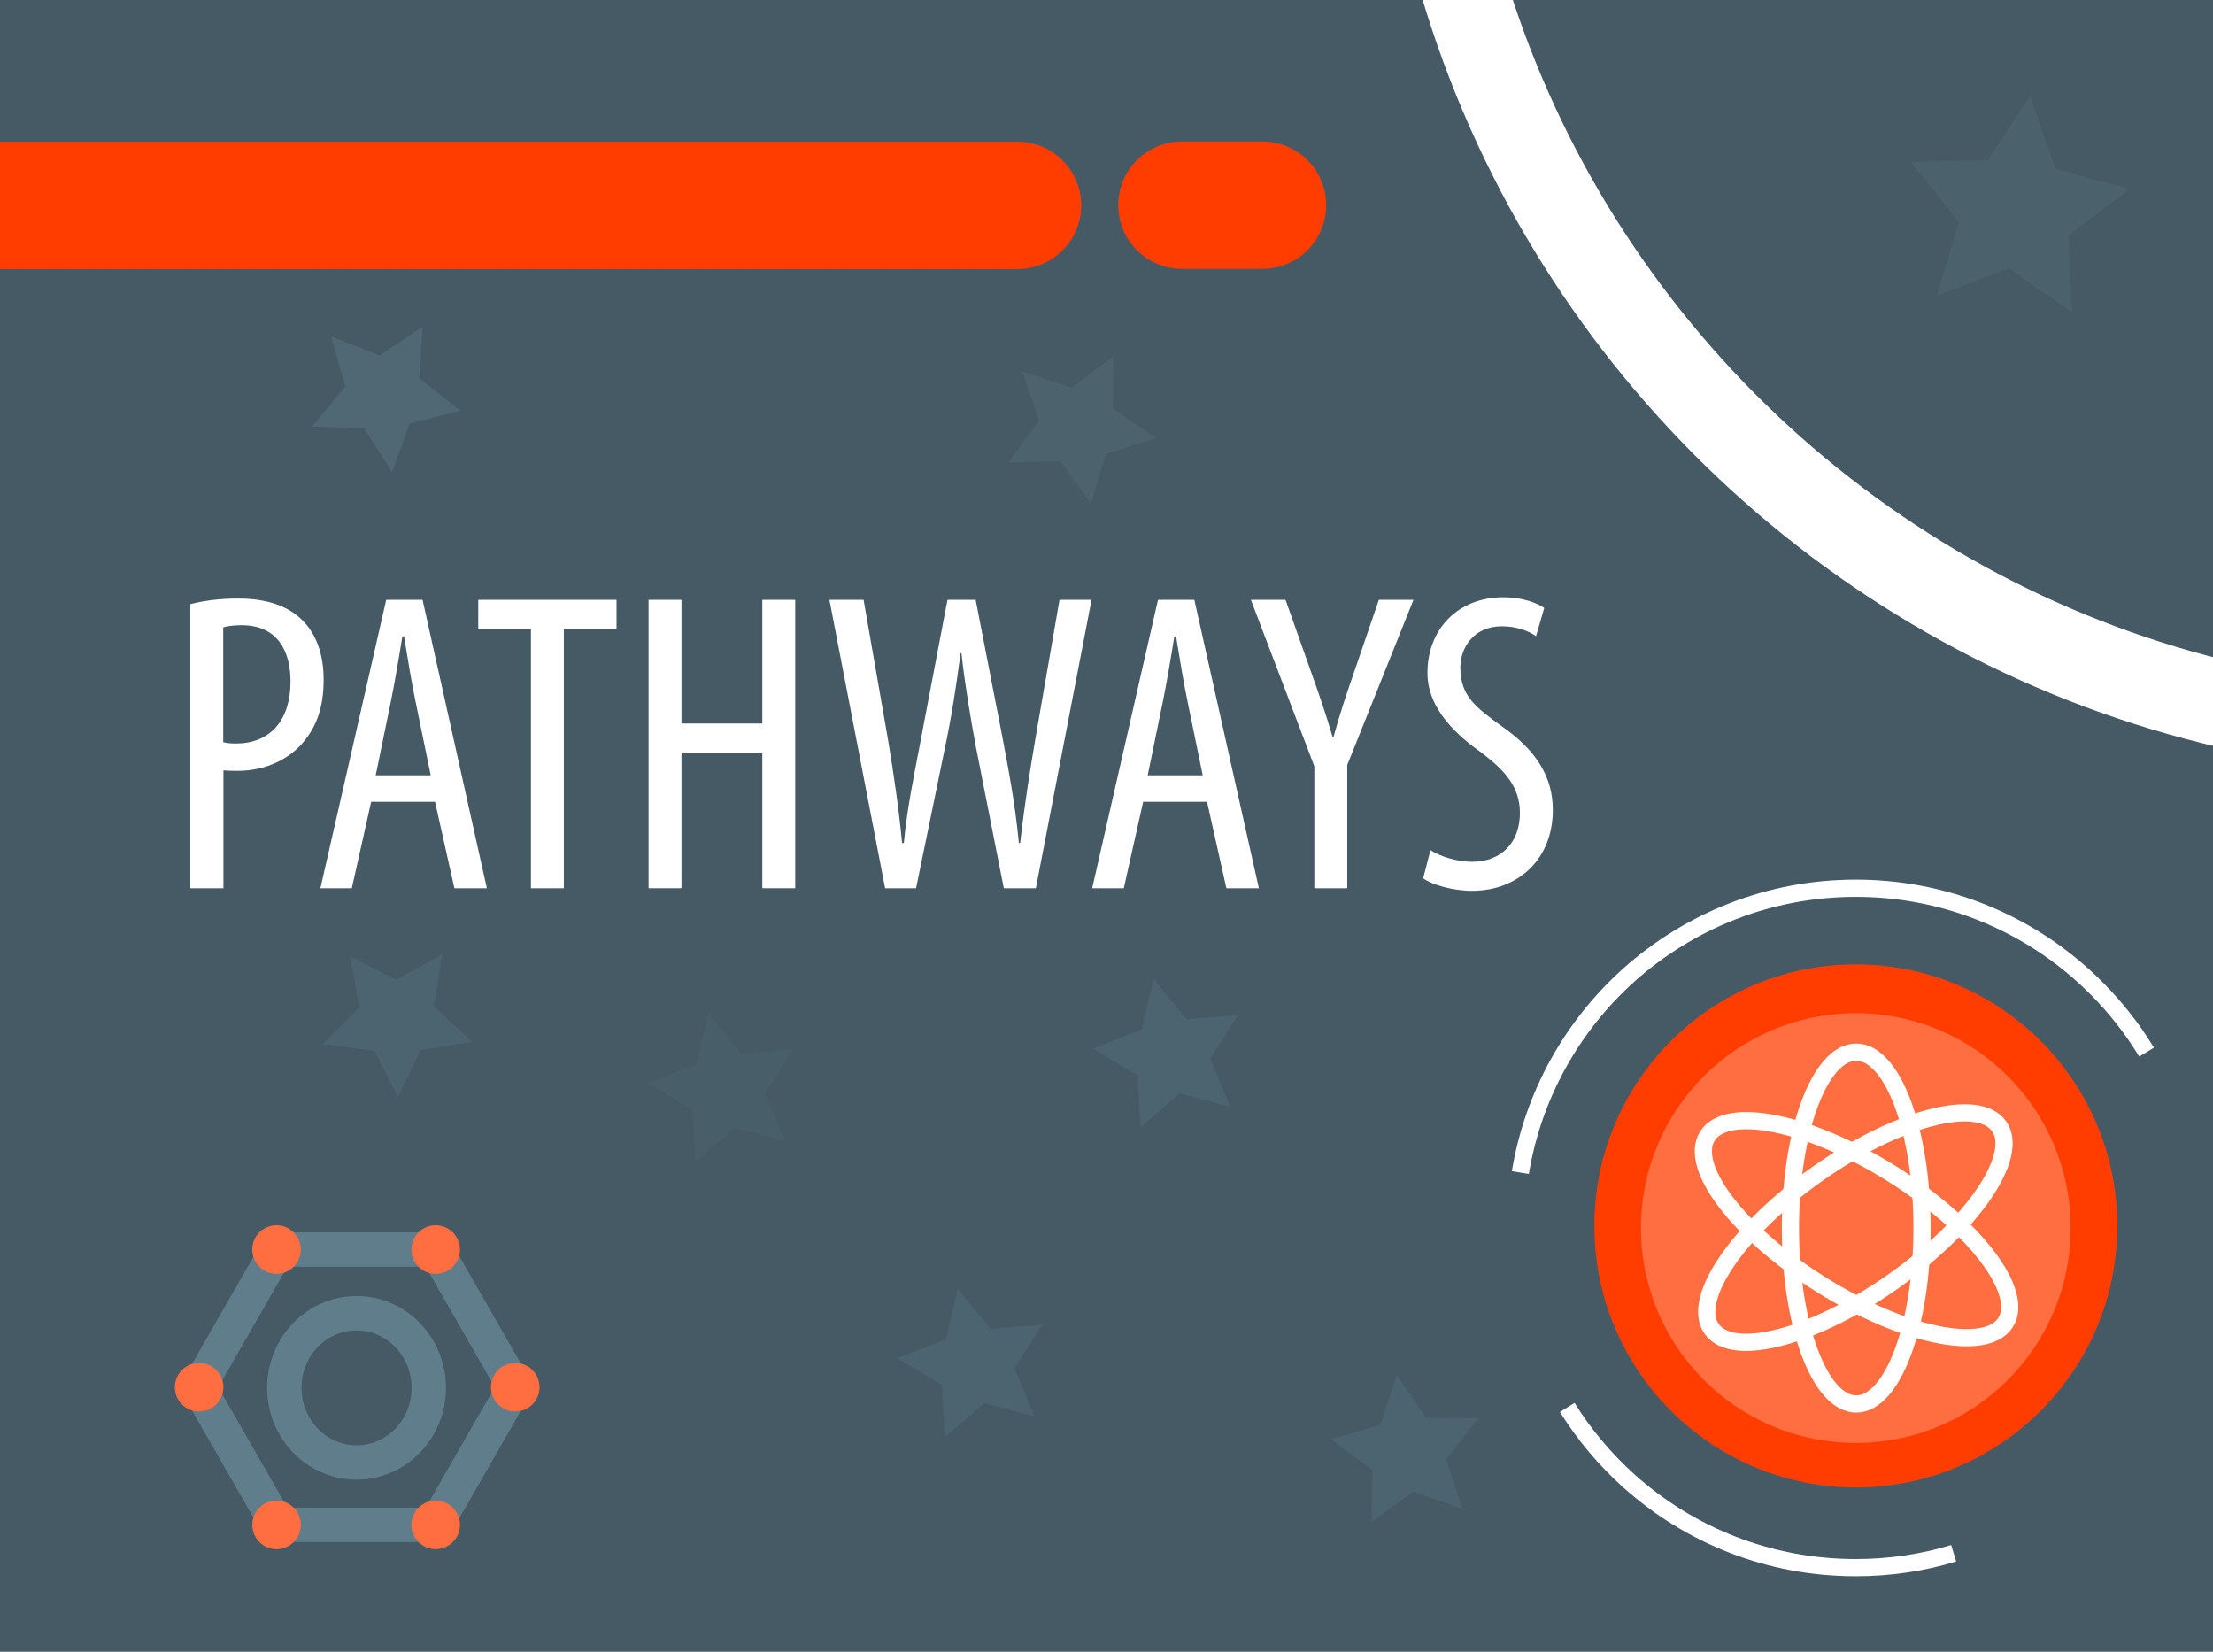<svg xmlns="http://www.w3.org/2000/svg" xmlns:xlink="http://www.w3.org/1999/xlink" id="Layer_1" x="0" y="0" enable-background="new 0 0 1029.1 768" version="1.1" viewBox="0 0 1029.1 768" xml:space="preserve"><rect width="1029.1" height="768" x="0" fill="#455A64"/><circle cx="863" cy="570" r="121.6" fill="#FF3D00"/><circle cx="863" cy="571" r="99.9" fill="#FF6E40"/><g><path fill="#FFF" d="M88.5,280.9c6.2-1.6,13.5-2.6,22.3-2.6c12.3,0,22.7,3,29.7,10c6.6,6.4,10,16.1,10,27.7 c0,12.3-3,20.7-8.2,27.5c-7.4,10-19.7,14.9-31.6,14.9c-2.6,0-4.6,0-6.8-0.2V413H88.5V280.9z M103.8,345.1c1.8,0.4,3.4,0.6,6,0.6 c15.1,0,25.3-10,25.3-28.9c0-13.7-5.8-26.1-22.7-26.1c-3.6,0-6.6,0.4-8.6,1V345.1z"/><path fill="#FFF" d="M172.6,372.8l-9,40.2H149l30.6-134.1h16.9L226.4,413h-15.1l-9-40.2H172.6z M200.3,360.5l-7-34 c-2-9.6-3.8-20.7-5.4-30.6h-0.8c-1.6,10.1-3.6,21.7-5.4,30.6l-7,34H200.3z"/><path fill="#FFF" d="M246.9,292.6h-24.5v-13.7h64.3v13.7h-24.5V413h-15.3V292.6z"/><path fill="#FFF" d="M316.9,278.9v57.5h37.6v-57.5h15.3V413h-15.3v-62.7h-37.6V413h-15.3V278.9H316.9z"/><path fill="#FFF" d="M411.6,413l-25.9-134.1h15.9l11.3,64.7c2.8,16.9,5,31.8,6.6,48.4h0.8c1.6-16.9,4.8-31.4,8-48.6l12.3-64.5 h13.1l12.3,63.1c3,15.9,6,31.2,7.8,50h0.6c2.2-19.3,4.6-33.8,7.2-49.2l11.1-63.9h14.9L481.7,413h-14.9l-12.9-65.3 c-2.6-14.1-5.2-29.3-6.8-44h-0.4c-2,15.1-4.2,29.7-7.4,44.6L426,413H411.6z"/><path fill="#FFF" d="M531.6,372.8l-9,40.2h-14.7l30.6-134.1h16.9L585.4,413h-15.1l-9-40.2H531.6z M559.3,360.5l-7-34 c-2-9.6-3.8-20.7-5.4-30.6h-0.8c-1.6,10.1-3.6,21.7-5.4,30.6l-7,34H559.3z"/><path fill="#FFF" d="M611.2,413v-56.7l-29.5-77.4h16.1l11.9,33.6c3.4,9.4,7,19.9,10,30.2h0.4c2.8-10.3,6.2-20.5,9.8-30.8 l11.3-33h16.1l-30.8,76.8V413H611.2z"/><path fill="#FFF" d="M665.2,395.3c4.6,3,12.5,5.4,19.3,5.4c13.9,0,22.3-9.2,22.3-22.7c0-12.3-7.2-19.9-17.7-27.9 c-10.5-7.4-25.3-19.9-25.3-37.2c0-20.3,14.1-35.2,35.4-35.2c8.4,0,15.7,2.6,18.9,5l-3.8,13.1c-3.4-2.4-9-4.6-15.9-4.6 c-13.1,0-19.3,10-19.3,19.1c0,13.3,7,18.5,19.7,27.7c16.1,11.3,23.3,23.7,23.3,38.6c0,23.1-16.3,37.6-37.6,37.6 c-9.2,0-18.9-3-22.7-5.8L665.2,395.3z"/></g><g><ellipse cx="863.2" cy="571" fill="none" stroke="#FFF" stroke-miterlimit="10" stroke-width="8" rx="30.6" ry="81.8"/><ellipse cx="863.2" cy="571" fill="none" stroke="#FFF" stroke-miterlimit="10" stroke-width="8" rx="81.8" ry="30.6" transform="matrix(0.817 -0.576 0.576 0.817 -171.331 601.482)"/><ellipse cx="863.2" cy="571" fill="none" stroke="#FFF" stroke-miterlimit="10" stroke-width="8" rx="81.8" ry="30.6" transform="matrix(-0.848 -0.529 0.529 -0.848 1293.266 1512.372)"/></g><path fill="#FF3D00" d="M0,65.9h473.2c16.3,0,29.6,13.2,29.6,29.6v0c0,16.3-13.2,29.6-29.6,29.6H0"/><path fill="none" stroke="#FFF" stroke-miterlimit="10" stroke-width="8" d="M998.2,489.2c-3.4-5.6-7.1-11-11.2-16.1	c-28.9-36.6-73.7-60.1-124-60.1c-40.5,0-77.5,15.3-105.5,40.3c-26.2,23.5-44.5,55.6-50.5,91.9"/><path fill="none" stroke="#FFF" stroke-miterlimit="10" stroke-width="8" d="M728.8,654.4c7.9,12.7,17.6,24.2,28.7,34.2	c28,25.1,64.9,40.3,105.5,40.3c15.8,0,31.1-2.3,45.5-6.7"/><path fill="#FF3D00" d="M587.1,125h-37.5c-16.3,0-29.6-13.2-29.6-29.6v0c0-16.3,13.2-29.6,29.6-29.6h37.5	c16.3,0,29.6,13.2,29.6,29.6v0C616.7,111.8,603.4,125,587.1,125z"/><path fill="none" stroke="#FFF" stroke-miterlimit="10" stroke-width="40" d="M679.3-10.6c1,3.5,2.1,7.1,3.2,10.6	c50.5,160.6,182,285.3,346.6,326.2c9.6,2.4,19.3,4.5,29.1,6.3"/><ellipse cx="165.8" cy="645.3" fill="none" stroke="#607D8B" stroke-miterlimit="10" stroke-width="16" rx="33.6" ry="34.7"/><polygon fill="none" stroke="#607D8B" stroke-miterlimit="10" stroke-width="16" points="129 709 92.3 645 129 581 202.6 581 239.3 645 202.6 709"/><circle cx="202.6" cy="581" r="11.3" fill="#FF6E40"/><circle cx="239.6" cy="645" r="11.3" fill="#FF6E40"/><circle cx="202.6" cy="709" r="11.3" fill="#FF6E40"/><circle cx="128.6" cy="709" r="11.3" fill="#FF6E40"/><circle cx="128.6" cy="581" r="11.3" fill="#FF6E40"/><circle cx="92.6" cy="645" r="11.3" fill="#FF6E40"/><polygon fill="#607D8B" points="944 44.7 955.8 78.4 990.2 87.9 961.8 109.5 963.5 145.1 934.1 124.8 900.7 137.4 911 103.2 888.7 75.3 924.4 74.6" opacity=".24"/><polygon fill="#607D8B" points="329.4 471.2 344.7 489.9 368.8 487.9 355.8 508.2 365.1 530.6 341.7 524.4 323.4 540.2 322 516 301.3 503.5 323.9 494.7" opacity=".12"/><polygon fill="#607D8B" points="445.4 599.2 460.7 617.9 484.8 615.9 471.8 636.2 481.1 658.6 457.7 652.4 439.4 668.2 438 644 417.3 631.5 439.9 622.7" opacity=".29"/><polygon fill="#607D8B" points="536.4 455.2 551.7 473.9 575.8 471.9 562.8 492.2 572.1 514.6 548.7 508.4 530.4 524.2 529 500 508.3 487.5 530.9 478.7" opacity=".28"/><polygon fill="#607D8B" points="517.7 165.7 517.5 189.9 537.4 203.7 514.3 211 507.3 234.2 493.2 214.5 469 215 483.3 195.5 475.4 172.7 498.4 180.3" opacity=".27"/><polygon fill="#607D8B" points="196.6 151.8 195 176 214.1 190.9 190.6 196.9 182.3 219.6 169.4 199.2 145.2 198.3 160.6 179.7 154 156.4 176.5 165.3" opacity=".4"/><polygon fill="#607D8B" points="205.5 443.9 201.8 467.8 219.4 484.4 195.5 488.3 185.1 510.1 174.1 488.6 150.1 485.5 167.1 468.4 162.7 444.6 184.2 455.5" opacity=".28"/><polygon fill="#607D8B" points="687.4 659.4 672.6 678.6 680 701.6 657.3 693.5 637.7 707.6 638.3 683.5 618.8 669.2 642 662.4 649.5 639.4 663.2 659.3" opacity=".28"/></svg>